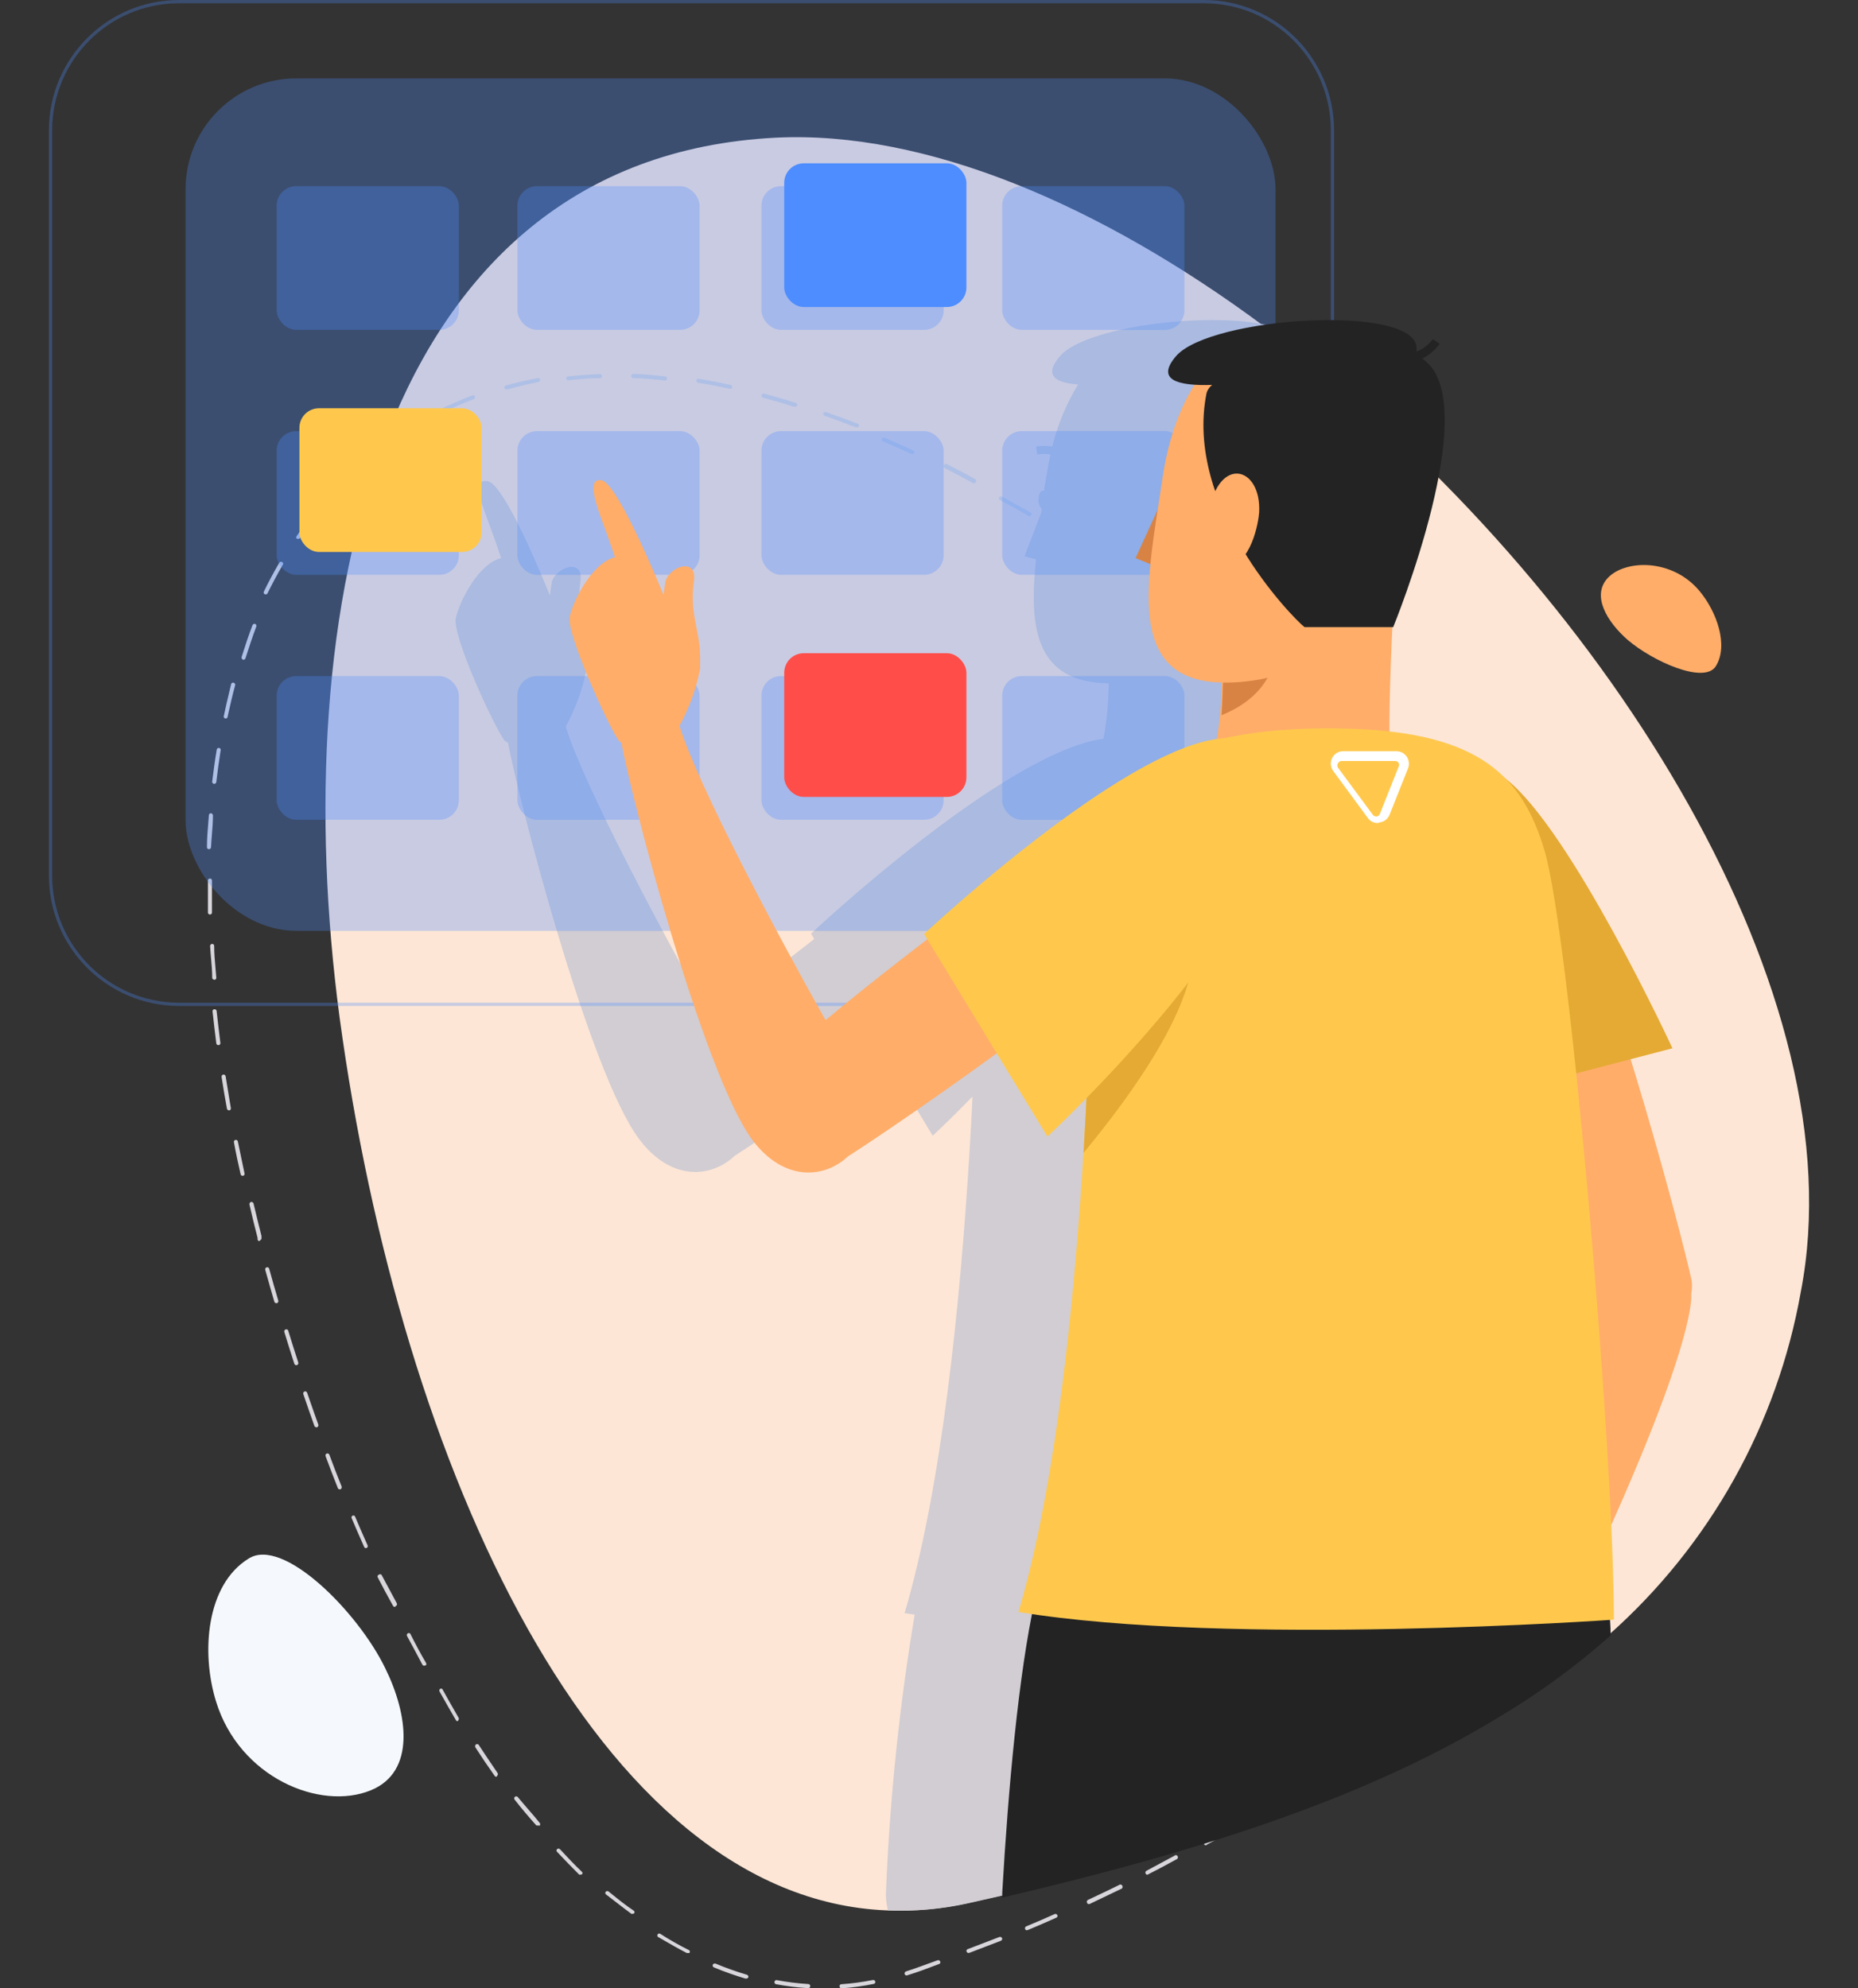 <svg width="570" height="610" viewBox="0 0 570 610" fill="none" xmlns="http://www.w3.org/2000/svg">
<rect x="0" y="0" width="570" height="610" fill="#333333" stroke="none"/>
<path d="M552.461 396.29C545.252 437.01 524.52 474.085 493.637 501.482C482.975 510.914 471.437 519.301 459.182 526.528C415.989 552.726 362.459 568.605 306.731 581.629L297.194 583.783C288.91 585.671 280.414 586.445 271.927 586.087C183.293 582.38 122.921 450.589 104.146 311.886C87.767 188.41 115.181 48.554 237.921 42.242C284.011 39.938 337.791 62.98 387.726 100.048C391.321 102.703 394.916 105.458 398.462 108.263L400.659 110.016C493.887 184.553 570.038 305.424 552.461 396.29Z" fill="#FDE6D6"/>
<path d="M118.194 511.821C125.114 525.823 127.653 543.562 113.764 549.243C98.233 555.621 73.442 545.356 66.274 521.986C61.644 507.037 63.237 486.209 76.23 478.186C86.833 471.31 109.931 494.68 118.194 511.821Z" fill="#F5F9FD"/>
<path d="M499.298 196.278C493.051 190.804 488.054 182.668 493.351 177.194C498.648 171.719 512.94 171.267 521.336 181.262C526.683 187.64 530.381 198.086 526.333 204.464C522.735 209.888 507.093 202.958 499.298 196.278Z" fill="#FFAD69"/>
<path fill-rule="evenodd" clip-rule="evenodd" d="M204.11 116.746C200.928 116.395 197.698 116.145 194.468 115.994C194.212 116.07 193.938 115.97 193.784 115.745C193.631 115.519 193.631 115.217 193.784 114.992C193.938 114.766 194.212 114.666 194.468 114.742C197.358 114.742 200.328 115.073 203.233 115.396C203.526 115.429 203.818 115.461 204.11 115.493C204.273 115.505 204.424 115.588 204.525 115.722C204.626 115.855 204.668 116.027 204.64 116.195C204.601 116.48 204.385 116.705 204.11 116.746ZM155.351 119.5C155.087 119.479 154.858 119.303 154.765 119.049C154.671 118.704 154.867 118.345 155.204 118.248C158.283 117.396 161.508 116.645 164.978 115.993C165.133 115.948 165.301 115.971 165.439 116.056C165.578 116.141 165.676 116.282 165.711 116.444C165.771 116.789 165.555 117.12 165.222 117.196C161.997 117.847 158.821 118.598 155.742 119.45L155.351 119.5ZM234.046 122.011C237.21 122.863 240.373 123.765 243.537 124.767H243.982C244.309 124.767 244.575 124.498 244.575 124.166C244.575 123.834 244.309 123.564 243.982 123.564C240.769 122.512 237.556 121.611 234.442 120.759C234.264 120.697 234.07 120.717 233.908 120.814C233.747 120.91 233.635 121.073 233.601 121.26C233.558 121.585 233.743 121.897 234.046 122.011ZM136.355 126.252C136.137 126.234 135.941 126.104 135.832 125.905C135.694 125.589 135.82 125.217 136.117 125.061C138.971 123.722 141.92 122.431 144.964 121.29C145.109 121.226 145.273 121.227 145.417 121.292C145.561 121.358 145.673 121.483 145.726 121.637C145.827 121.952 145.683 122.295 145.393 122.431C142.396 123.573 139.447 124.863 136.641 126.203L136.355 126.252ZM252.994 127.567C256.138 128.669 259.332 129.871 262.475 131.074L262.931 131.124C263.267 131.124 263.54 130.855 263.54 130.523C263.54 130.191 263.267 129.922 262.931 129.922C259.788 128.719 256.594 127.517 253.4 126.415C253.08 126.33 252.743 126.476 252.589 126.765C252.487 127.097 252.665 127.449 252.994 127.567ZM118.52 137.273C118.311 137.288 118.109 137.186 117.995 137.007C117.876 136.887 117.81 136.724 117.81 136.555C117.81 136.385 117.876 136.222 117.995 136.102C120.885 134.027 123.827 132.058 126.875 130.302C127.184 130.188 127.529 130.314 127.696 130.6C127.863 130.887 127.805 131.253 127.558 131.473C124.563 133.229 121.568 135.144 118.783 137.167C118.72 137.215 118.649 137.251 118.573 137.273H118.52ZM279.636 139.278H279.925H279.973C280.173 139.272 280.355 139.165 280.455 138.995C280.52 138.858 280.526 138.7 280.472 138.558C280.417 138.416 280.307 138.301 280.166 138.24C277.277 136.87 274.339 135.596 271.354 134.321C271.213 134.257 271.053 134.251 270.908 134.304C270.763 134.358 270.646 134.466 270.583 134.604C270.444 134.904 270.571 135.259 270.872 135.407C273.809 136.634 276.795 137.956 279.636 139.278ZM103.412 150.246C103.284 150.282 103.148 150.279 103.023 150.236C102.904 150.124 102.837 149.972 102.837 149.813C102.837 149.654 102.904 149.502 103.023 149.389C105.49 146.948 108.271 144.408 110.686 142.465C110.95 142.224 111.367 142.224 111.631 142.465C111.884 142.715 111.884 143.111 111.631 143.361C109.059 145.504 106.382 147.795 104.072 150.187C103.877 150.314 103.627 150.336 103.412 150.246ZM315.901 158.316H315.593C312.717 156.604 309.739 154.94 306.761 153.423C306.568 153.309 306.454 153.106 306.461 152.89C306.468 152.674 306.595 152.479 306.794 152.376C306.994 152.274 307.236 152.281 307.428 152.395C308.984 153.239 310.54 154.109 312.081 154.971L312.083 154.972L312.084 154.973C313.492 155.76 314.888 156.541 316.261 157.289C316.377 157.399 316.442 157.549 316.442 157.705C316.442 157.861 316.377 158.011 316.261 158.121C316.171 158.227 316.043 158.297 315.901 158.316ZM91.031 165.284H91.372C91.568 165.372 91.798 165.333 91.956 165.186C93.542 162.602 95.241 160.436 96.954 158.252L96.954 158.252L96.954 158.252L96.954 158.252L96.954 158.252L96.954 158.252L96.954 158.252L96.954 158.252L96.954 158.252L96.954 158.252L96.954 158.252L96.954 158.252L96.954 158.252C97.186 157.957 97.417 157.661 97.649 157.365C97.775 157.253 97.847 157.093 97.847 156.925C97.847 156.757 97.775 156.596 97.649 156.485C97.539 156.375 97.391 156.312 97.235 156.312C97.08 156.312 96.931 156.375 96.822 156.485C94.827 159.027 92.88 161.666 91.031 164.453C90.921 164.563 90.859 164.712 90.859 164.868C90.859 165.024 90.921 165.174 91.031 165.284ZM332.824 169.297C332.708 169.352 332.572 169.352 332.456 169.297L323.736 163.506C323.432 163.32 323.337 162.927 323.526 162.627C323.715 162.327 324.114 162.235 324.419 162.42C327.396 164.282 330.337 166.195 333.244 168.159C333.466 168.412 333.466 168.786 333.244 169.038C333.157 169.188 332.999 169.285 332.824 169.297ZM81.26 182.311C81.097 182.249 80.971 182.123 80.913 181.965C80.854 181.808 80.87 181.634 80.956 181.489C82.374 178.538 83.945 175.636 85.567 172.83C85.63 172.572 85.857 172.379 86.133 172.349C86.409 172.318 86.676 172.457 86.799 172.695C86.922 172.934 86.875 173.22 86.681 173.411C85.06 176.168 83.54 179.07 82.07 182.021C82.004 182.162 81.881 182.273 81.728 182.328C81.576 182.382 81.407 182.376 81.26 182.311ZM364.37 193.351C364.499 193.399 364.643 193.399 364.772 193.351C364.913 193.358 365.053 193.325 365.174 193.256C365.287 193.148 365.351 193.003 365.351 192.851C365.351 192.699 365.287 192.554 365.174 192.446C363.365 191.131 361.702 189.835 360.064 188.559L360.064 188.559C359.154 187.85 358.251 187.146 357.335 186.449C357.057 186.304 356.709 186.37 356.511 186.605C356.313 186.84 356.321 187.175 356.531 187.401C358.474 188.716 360.225 190.098 361.984 191.486L361.984 191.487L361.985 191.488L361.986 191.488C362.773 192.11 363.562 192.733 364.37 193.351ZM74.525 202.38C74.217 202.24 74.049 201.894 74.126 201.556C75.174 198.207 76.272 194.91 77.469 191.768C77.621 191.47 77.953 191.32 78.268 191.407C78.423 191.464 78.549 191.585 78.615 191.741C78.681 191.897 78.682 192.075 78.617 192.231C77.469 195.322 76.372 198.619 75.323 201.916C75.227 202.272 74.87 202.479 74.525 202.38ZM380.437 206.323C380.368 206.323 380.299 206.312 380.233 206.29C377.725 203.978 375.116 201.717 372.506 199.508C372.282 199.24 372.282 198.85 372.506 198.583C372.763 198.335 373.17 198.335 373.427 198.583L381.154 205.365C381.377 205.633 381.377 206.023 381.154 206.29C380.94 206.442 380.66 206.453 380.437 206.323ZM68.735 220.182C68.83 220.323 68.983 220.416 69.154 220.439C69.343 220.454 69.53 220.386 69.664 220.254C69.799 220.122 69.868 219.938 69.852 219.752C70.551 216.565 71.3 213.329 72.148 210.191C72.214 209.869 72.019 209.551 71.699 209.456C71.533 209.395 71.349 209.409 71.195 209.494C71.041 209.579 70.933 209.727 70.9 209.897C70.739 210.582 70.577 211.26 70.417 211.934L70.417 211.934C69.785 214.588 69.172 217.161 68.654 219.703C68.61 219.867 68.639 220.041 68.735 220.182ZM408.653 234.409C408.513 234.47 408.352 234.47 408.212 234.409C406.011 232.064 403.712 229.624 401.462 227.471C401.226 227.23 401.226 226.85 401.462 226.609C401.716 226.4 402.088 226.4 402.342 226.609C403.312 227.599 404.291 228.625 405.267 229.647L405.27 229.651L405.27 229.651L405.271 229.651L405.271 229.651L405.271 229.651L405.271 229.652C406.559 231.001 407.842 232.344 409.093 233.596C409.329 233.836 409.329 234.216 409.093 234.457C408.944 234.483 408.792 234.466 408.653 234.409ZM65.098 239.789C65.068 240.125 65.308 240.427 65.647 240.477C65.972 240.51 66.272 240.3 66.346 239.986C66.745 236.595 67.194 233.302 67.693 230.156C67.739 229.998 67.709 229.828 67.612 229.694C67.515 229.56 67.361 229.477 67.194 229.468C67.035 229.44 66.871 229.476 66.739 229.569C66.608 229.661 66.52 229.802 66.495 229.96C65.946 233.203 65.497 236.496 65.098 239.789ZM421.652 249.447C421.488 249.516 421.304 249.516 421.14 249.447L414.441 241.572C414.326 241.455 414.261 241.297 414.261 241.132C414.261 240.966 414.326 240.808 414.441 240.691C414.558 240.557 414.725 240.481 414.901 240.481C415.077 240.481 415.245 240.557 415.362 240.691C416.987 242.529 418.64 244.48 420.3 246.44L420.301 246.441L420.303 246.443C420.888 247.134 421.474 247.826 422.061 248.514C422.307 248.775 422.307 249.186 422.061 249.447C421.929 249.499 421.783 249.499 421.652 249.447ZM63.643 260.332C63.757 260.453 63.917 260.521 64.085 260.521C64.408 260.525 64.684 260.295 64.734 259.982C64.794 258.659 64.903 257.327 65.012 256.001C65.173 254.038 65.333 252.086 65.333 250.187C65.336 249.843 65.08 249.55 64.734 249.501C64.567 249.487 64.401 249.543 64.278 249.655C64.154 249.766 64.085 249.924 64.085 250.089C64.031 250.784 63.973 251.481 63.915 252.18L63.915 252.181C63.702 254.733 63.486 257.308 63.486 259.884C63.472 260.048 63.529 260.211 63.643 260.332ZM434.674 265.476C434.524 265.549 434.352 265.549 434.202 265.476C432.268 262.773 430.335 260.12 428.401 257.567C428.295 257.454 428.235 257.301 428.235 257.142C428.235 256.982 428.295 256.829 428.401 256.716C428.509 256.587 428.663 256.513 428.826 256.513C428.988 256.513 429.143 256.587 429.25 256.716C429.824 257.493 430.407 258.261 430.995 259.035L430.996 259.037C432.339 260.805 433.706 262.606 435.051 264.625C435.279 264.877 435.279 265.275 435.051 265.526L434.674 265.476ZM63.784 279.973C63.784 280.298 64.052 280.561 64.382 280.561H64.432C64.6 280.562 64.761 280.493 64.874 280.372C64.988 280.251 65.045 280.088 65.031 279.924V273.067V270.129C65.032 269.964 64.962 269.807 64.839 269.695C64.715 269.583 64.55 269.527 64.382 269.541C64.052 269.541 63.784 269.804 63.784 270.129V273.067V279.973ZM445.639 281.516C445.46 281.579 445.264 281.579 445.085 281.516C443.271 278.906 441.357 276.248 439.392 273.541C439.278 273.433 439.214 273.285 439.214 273.131C439.214 272.976 439.278 272.829 439.392 272.72C439.646 272.487 440.046 272.487 440.299 272.72C442.314 275.378 444.228 278.084 446.042 280.694C446.255 280.93 446.255 281.28 446.042 281.516C445.914 281.57 445.768 281.57 445.639 281.516ZM456.188 298.293C456.28 298.483 456.468 298.601 456.672 298.597L457.01 298.293C457.12 298.18 457.181 298.025 457.181 297.864C457.181 297.702 457.12 297.548 457.01 297.434C455.608 294.552 453.914 291.67 452.173 288.737C451.937 288.524 451.587 288.524 451.351 288.737C451.139 289 451.139 289.384 451.351 289.647C452.279 291.375 453.259 293.103 454.24 294.831L454.241 294.835C454.895 295.988 455.549 297.14 456.188 298.293ZM65.705 300.552C65.393 300.553 65.132 300.319 65.106 300.013C65.106 298.013 64.926 296.012 64.75 294.054C64.633 292.752 64.517 291.469 64.457 290.218C64.456 289.884 64.718 289.607 65.056 289.581C65.224 289.567 65.389 289.623 65.512 289.735C65.636 289.847 65.706 290.004 65.705 290.169C65.705 292.452 65.91 294.786 66.119 297.152C66.201 298.084 66.283 299.022 66.354 299.964C66.368 300.128 66.311 300.291 66.197 300.412C66.083 300.533 65.923 300.602 65.755 300.601L65.705 300.552ZM466.15 315.286C466.288 315.491 466.525 315.62 466.784 315.631V315.582C467.114 315.427 467.254 315.057 467.101 314.744C465.568 311.837 463.93 308.881 462.239 305.925C462.056 305.636 461.663 305.528 461.341 305.679C461.118 305.919 461.118 306.276 461.341 306.516C463.032 309.472 464.67 312.429 466.15 315.286ZM67.004 320.641C66.681 320.645 66.404 320.415 66.355 320.102C65.956 316.87 65.556 313.589 65.207 310.307C65.178 310.143 65.222 309.975 65.326 309.845C65.431 309.714 65.587 309.633 65.756 309.622C66.097 309.592 66.403 309.828 66.455 310.16C66.804 313.393 67.203 316.674 67.603 319.955C67.631 320.119 67.588 320.287 67.483 320.418C67.379 320.548 67.222 320.63 67.054 320.641H67.004ZM472.967 334.25C473.066 334.504 473.3 334.669 473.559 334.669L473.757 334.617C473.91 334.558 474.035 334.435 474.1 334.276C474.165 334.118 474.166 333.937 474.102 333.778C472.967 330.526 471.683 327.275 470.349 324.023C470.195 323.696 469.824 323.557 469.51 323.708C469.365 323.777 469.252 323.904 469.197 324.062C469.141 324.22 469.147 324.395 469.214 324.548C470.547 327.799 471.781 331.051 472.967 334.25ZM70.222 340.632C69.927 340.636 69.672 340.429 69.623 340.145C69.024 336.927 68.475 333.66 67.976 330.393C67.948 330.225 67.99 330.052 68.093 329.914C68.196 329.777 68.352 329.686 68.525 329.662C68.866 329.632 69.172 329.867 69.224 330.198C69.6 332.625 70.005 335.051 70.416 337.52L70.417 337.52L70.417 337.52L70.417 337.521C70.551 338.326 70.686 339.135 70.821 339.95C70.883 340.285 70.662 340.608 70.322 340.681L70.222 340.632ZM480.523 353.199C480.572 353.495 480.826 353.711 481.122 353.707L481.271 353.656C481.433 353.621 481.573 353.518 481.658 353.374C481.743 353.23 481.766 353.056 481.72 352.894C480.822 349.692 479.824 346.388 478.776 343.135C478.731 342.967 478.618 342.827 478.466 342.75C478.313 342.672 478.136 342.664 477.977 342.728C477.813 342.774 477.675 342.889 477.599 343.044C477.523 343.199 477.515 343.38 477.578 343.541C478.626 346.744 479.624 350.047 480.523 353.199ZM74.414 360.721C74.118 360.725 73.864 360.517 73.815 360.232C73.066 357.001 72.368 353.771 71.769 350.443C71.724 350.28 71.753 350.105 71.849 349.965C71.944 349.824 72.097 349.731 72.268 349.709C72.427 349.68 72.591 349.716 72.722 349.809C72.854 349.901 72.942 350.041 72.966 350.198C73.235 351.496 73.513 352.811 73.795 354.149L73.796 354.152C74.195 356.043 74.604 357.981 75.013 359.987C75.058 360.143 75.035 360.31 74.95 360.449C74.865 360.588 74.725 360.687 74.564 360.721H74.414ZM483.908 372.256C483.979 372.549 484.25 372.753 484.557 372.745L484.657 372.696C484.817 372.672 484.96 372.586 485.054 372.457C485.148 372.328 485.185 372.167 485.156 372.011C484.657 368.683 484.058 365.453 483.309 362.223C483.234 361.889 482.904 361.673 482.561 361.733C482.24 361.828 482.046 362.146 482.112 362.467C482.81 365.893 483.409 369.123 483.908 372.256ZM79.621 380.761C79.34 380.77 79.092 380.578 79.022 380.299V379.785C78.173 376.447 77.325 373.109 76.526 369.514C76.488 369.167 76.699 368.842 77.025 368.744C77.349 368.699 77.66 368.891 77.774 369.206L77.774 369.207L77.774 369.207C78.573 372.545 79.371 375.883 80.219 379.169V379.683C80.315 380.037 80.114 380.404 79.77 380.504L79.621 380.761ZM486.257 392.2C486.257 392.523 486.525 392.785 486.855 392.785L486.905 392.737C487.244 392.711 487.505 392.435 487.504 392.103C487.481 390.59 487.369 389.056 487.257 387.52C487.131 385.789 487.005 384.056 487.005 382.35C486.992 382.182 486.912 382.026 486.78 381.916C486.649 381.806 486.479 381.752 486.306 381.765C486.138 381.777 485.981 381.857 485.877 381.988C485.772 382.118 485.729 382.285 485.758 382.448C486.007 385.715 486.257 388.982 486.257 392.2ZM84.768 399.799C84.506 399.799 84.27 399.639 84.169 399.392C83.221 396.134 82.273 392.826 81.374 389.568C81.329 389.405 81.352 389.231 81.437 389.087C81.522 388.942 81.662 388.84 81.823 388.804C81.976 388.757 82.14 388.773 82.281 388.849C82.421 388.926 82.526 389.056 82.572 389.211C83.47 392.52 84.419 395.778 85.367 398.985C85.467 399.321 85.292 399.679 84.968 399.799H84.768ZM484.706 412.635C484.812 412.758 484.969 412.828 485.134 412.825L485.334 412.776C485.598 412.717 485.798 412.502 485.833 412.238C485.908 411.554 485.99 410.866 486.072 410.174C486.373 407.643 486.681 405.057 486.681 402.442C486.661 402.117 486.41 401.851 486.082 401.805C485.915 401.792 485.749 401.848 485.626 401.959C485.503 402.071 485.433 402.228 485.433 402.393C485.234 405.724 484.934 409.005 484.585 412.189C484.555 412.348 484.599 412.511 484.706 412.635ZM90.89 418.837C90.62 418.816 90.386 418.634 90.291 418.372L90.29 418.371L90.29 418.37C89.242 415.113 88.194 411.856 87.197 408.547C87.17 408.237 87.352 407.948 87.638 407.85C87.923 407.751 88.236 407.869 88.394 408.134C89.392 411.443 90.441 414.701 91.489 417.958C91.551 418.123 91.544 418.307 91.467 418.465C91.391 418.622 91.254 418.739 91.089 418.786L90.89 418.837ZM481.087 432.635C481.025 432.988 481.246 433.328 481.586 433.405L481.886 433.867C482.092 433.814 482.264 433.666 482.351 433.466C482.439 433.266 482.433 433.035 482.335 432.841C483.034 429.298 483.682 425.91 484.182 422.573C484.21 422.409 484.174 422.24 484.08 422.105C483.986 421.97 483.842 421.879 483.682 421.854C483.339 421.791 483.009 422.017 482.934 422.367C482.435 425.859 481.786 429.247 481.087 432.635ZM97.055 437.875C96.793 437.875 96.557 437.712 96.456 437.461C95.308 434.251 94.161 430.988 93.063 427.726C92.939 427.397 93.095 427.026 93.412 426.898C93.729 426.769 94.086 426.931 94.21 427.26C94.593 428.347 94.97 429.435 95.347 430.522C96.101 432.697 96.856 434.872 97.654 437.047C97.754 437.389 97.579 437.753 97.255 437.875H97.055ZM476.575 452.087C476.475 452.425 476.65 452.785 476.974 452.906H477.174C477.436 452.906 477.672 452.744 477.773 452.496C478.821 449.272 479.819 445.946 480.717 442.67C480.8 442.331 480.599 441.987 480.268 441.903C479.937 441.818 479.602 442.024 479.52 442.363C478.621 445.587 477.673 448.863 476.575 452.087ZM104.199 456.912C103.959 456.929 103.737 456.781 103.65 456.546C102.354 453.301 101.108 450.056 99.911 446.811C99.829 446.646 99.821 446.452 99.888 446.281C99.955 446.109 100.091 445.977 100.26 445.921C100.59 445.816 100.94 446 101.058 446.34C102.254 449.585 103.501 452.83 104.797 456.022C104.908 456.369 104.759 456.749 104.448 456.912H104.199ZM469.214 470.063C469.078 470.371 469.202 470.734 469.494 470.885C469.791 471.025 470.141 470.897 470.288 470.595C471.642 467.743 472.904 464.746 474.118 461.749C474.217 461.442 474.076 461.108 473.791 460.975C473.655 460.91 473.499 460.904 473.359 460.959C473.218 461.013 473.105 461.124 473.044 461.265C471.829 464.262 470.568 467.211 469.214 470.063ZM112.247 474.95C112.026 474.951 111.823 474.82 111.731 474.613C110.416 471.68 109.148 468.746 107.88 465.765C107.817 465.625 107.811 465.464 107.864 465.32C107.917 465.175 108.024 465.058 108.162 464.995C108.31 464.916 108.484 464.908 108.638 464.973C108.792 465.038 108.91 465.169 108.96 465.332C109.919 467.634 110.935 469.937 111.941 472.216L111.941 472.216L111.941 472.216L111.942 472.218L111.942 472.22C112.217 472.843 112.492 473.465 112.764 474.084C112.9 474.39 112.775 474.751 112.482 474.902L112.247 474.95ZM459.341 487.909H459.619L459.712 487.959C459.955 488.017 460.207 487.92 460.361 487.708C461.069 486.365 461.808 485 462.554 483.623L462.554 483.621L462.555 483.619C463.372 482.11 464.197 480.587 464.997 479.063C465.174 478.865 465.217 478.568 465.104 478.32C464.992 478.073 464.748 477.928 464.495 477.96C464.242 477.991 464.035 478.192 463.977 478.46C462.586 481.375 461.01 484.24 459.341 487.055C459.236 487.168 459.177 487.321 459.177 487.482C459.177 487.642 459.236 487.796 459.341 487.909ZM121.149 492.986C120.9 492.987 120.673 492.854 120.569 492.645C118.933 489.728 117.35 486.761 115.872 483.892C115.801 483.751 115.794 483.588 115.854 483.442C115.913 483.296 116.034 483.178 116.189 483.114C116.429 482.916 116.792 482.916 117.033 483.114L121.73 491.867C121.891 492.164 121.775 492.525 121.466 492.694L121.149 492.986ZM447.373 504.989H447.755H447.851C447.944 505.017 448.044 505.017 448.138 504.989C450.193 502.383 452.153 499.677 454.018 497.021C454.126 496.908 454.187 496.754 454.187 496.595C454.187 496.435 454.126 496.281 454.018 496.169C453.91 496.055 453.764 495.992 453.612 495.992C453.459 495.992 453.313 496.055 453.205 496.169C451.68 498.546 450.092 500.588 448.465 502.678C448.103 503.144 447.738 503.612 447.373 504.087C447.142 504.339 447.142 504.737 447.373 504.989ZM130.11 511.022C129.897 511.023 129.699 510.908 129.585 510.718L129.224 510.037C127.81 507.364 126.352 504.608 124.813 501.81C124.75 501.521 124.875 501.224 125.12 501.082C125.365 500.94 125.669 500.99 125.863 501.202C127.39 504.239 128.964 507.226 130.635 510.06C130.836 510.307 130.836 510.673 130.635 510.921L130.11 511.022ZM433.423 518.938C433.546 518.998 433.692 518.998 433.816 518.938C433.931 519.015 434.07 519.049 434.208 519.035C436.372 517.047 438.494 514.776 440.498 512.63L441.033 512.058C441.27 511.816 441.27 511.434 441.033 511.192C440.922 511.083 440.772 511.022 440.616 511.022C440.459 511.022 440.309 511.083 440.198 511.192C439.02 512.347 437.797 513.616 436.555 514.906L436.55 514.912L436.549 514.912L436.549 514.913L436.548 514.913C435.516 515.986 434.469 517.073 433.423 518.12C433.298 518.221 433.225 518.371 433.225 518.529C433.225 518.688 433.298 518.838 433.423 518.938ZM140.386 528.056C140.18 528.048 139.99 527.935 139.873 527.75C138.239 524.946 136.559 521.989 134.926 519.082C134.729 518.834 134.729 518.465 134.926 518.216C135.031 518.101 135.174 518.036 135.323 518.036C135.471 518.036 135.614 518.101 135.719 518.216C137.055 520.662 138.457 523.109 139.842 525.525L139.844 525.529L140.324 526.366L140.619 526.883C140.816 527.132 140.816 527.501 140.619 527.75L140.386 528.056ZM418.434 532.81C418.562 532.963 418.748 533.055 418.947 533.066L419.101 533.015C419.121 533 419.141 532.984 419.159 532.968C419.172 532.956 419.185 532.944 419.197 532.931C419.218 532.909 419.237 532.886 419.255 532.861L427.051 526.152C427.298 525.895 427.298 525.488 427.051 525.231C426.935 525.115 426.779 525.05 426.615 525.05C426.451 525.05 426.294 525.115 426.179 525.231C425.161 526.107 424.159 526.984 423.161 527.857L423.16 527.858L423.16 527.858L423.159 527.859C421.591 529.23 420.032 530.594 418.434 531.939C418.318 532.055 418.253 532.211 418.253 532.375C418.253 532.538 418.318 532.694 418.434 532.81ZM152.219 545.09C152.011 545.083 151.822 544.963 151.719 544.775C149.77 542.041 147.821 539.15 145.922 536.206C145.703 535.933 145.703 535.534 145.922 535.26C146.173 535.006 146.57 535.006 146.821 535.26C148.72 538.151 150.669 541.042 152.569 543.828C152.681 543.947 152.745 544.107 152.745 544.275C152.745 544.443 152.681 544.604 152.569 544.722C152.531 544.845 152.462 544.954 152.369 545.037L152.219 545.09ZM402.454 545.035C402.608 545.108 402.785 545.108 402.94 545.035L403.085 544.986C403.131 545.01 403.18 545.027 403.231 545.035C405.949 543.09 408.571 541.095 411.095 539.1C411.204 538.988 411.266 538.835 411.266 538.676C411.266 538.517 411.204 538.364 411.095 538.252C410.986 538.139 410.837 538.076 410.682 538.076C410.527 538.076 410.379 538.139 410.27 538.252C408.002 540.044 405.656 541.796 403.267 543.581L403.261 543.585L403.259 543.586L403.258 543.587L403.257 543.588L403.256 543.589L402.454 544.188C402.344 544.3 402.283 544.452 402.283 544.611C402.283 544.771 402.344 544.923 402.454 545.035ZM387.012 556.112C386.794 556.116 386.594 555.994 386.495 555.799C386.378 555.682 386.312 555.522 386.312 555.356C386.312 555.19 386.378 555.03 386.495 554.913C389.494 553.036 392.441 551.159 395.232 549.282C395.349 549.164 395.507 549.098 395.672 549.098C395.837 549.098 395.995 549.164 396.111 549.282C396.228 549.399 396.294 549.559 396.294 549.725C396.294 549.891 396.228 550.051 396.111 550.168C393.319 552.045 390.372 553.922 387.374 555.799L387.012 556.112ZM164.534 560.018C164.703 560.081 164.89 560.081 165.059 560.018L165.531 560.12C165.784 559.863 165.784 559.458 165.531 559.201C164.36 557.735 163.174 556.37 161.989 555.007L161.988 555.007L161.988 555.006L161.988 555.006L161.988 555.006L161.987 555.005L161.987 555.005L161.987 555.005L161.987 555.005L161.986 555.004L161.986 555.004L161.986 555.004L161.986 555.003L161.986 555.003L161.985 555.003L161.985 555.003L161.985 555.002L161.985 555.002L161.984 555.002L161.984 555.002L161.984 555.001L161.984 555.001L161.983 555.001L161.983 555L161.983 555L161.983 555L161.983 555L161.982 554.999L161.981 554.998C160.94 553.8 159.899 552.602 158.869 551.337C158.652 551.069 158.252 551.023 157.977 551.235C157.702 551.446 157.655 551.835 157.872 552.103C160.075 554.911 162.279 557.516 164.534 560.018ZM369.959 566.132C369.73 566.114 369.526 565.99 369.412 565.801C369.26 565.513 369.369 565.162 369.661 564.997C372.592 563.484 375.523 561.924 378.305 560.27C378.548 560.07 378.907 560.07 379.15 560.27C379.262 560.376 379.325 560.521 379.325 560.671C379.325 560.822 379.262 560.967 379.15 561.073L370.455 565.801L369.959 566.132ZM177.686 575.113C177.81 575.162 177.947 575.162 178.071 575.113V575.065C178.207 575.134 178.367 575.134 178.504 575.065C178.626 574.964 178.697 574.813 178.697 574.653C178.697 574.493 178.626 574.342 178.504 574.241C176.291 572.157 174.031 569.733 171.771 567.31L171.771 567.309C171.529 567.075 171.147 567.075 170.905 567.309C170.783 567.411 170.712 567.562 170.712 567.721C170.712 567.881 170.783 568.032 170.905 568.133C173.181 570.557 175.442 572.884 177.686 575.113ZM351.98 575.15C351.752 575.152 351.545 575.012 351.451 574.792C351.37 574.638 351.355 574.455 351.41 574.289C351.465 574.122 351.585 573.989 351.739 573.924L360.299 569.325C360.488 569.13 360.773 569.082 361.01 569.206C361.247 569.33 361.385 569.599 361.354 569.878C361.324 570.157 361.133 570.385 360.876 570.449C357.99 572.033 355.153 573.566 352.22 575.048L351.98 575.15ZM333.468 583.734C333.555 583.988 333.783 584.161 334.043 584.168L334.304 584.114L343.808 579.559C344.091 579.516 344.319 579.294 344.376 579.003C344.434 578.712 344.309 578.414 344.065 578.259C343.821 578.104 343.509 578.125 343.286 578.311C341.06 579.429 338.808 580.491 336.548 581.557L336.546 581.558L336.54 581.561C335.621 581.994 334.702 582.428 333.782 582.867C333.628 582.938 333.509 583.069 333.45 583.232C333.391 583.395 333.398 583.576 333.468 583.734ZM194.064 587.147C193.95 587.183 193.827 587.183 193.713 587.147C192.168 586.033 190.694 584.886 189.165 583.696L189.163 583.695C188.116 582.881 187.044 582.046 185.905 581.189C185.643 580.981 185.609 580.614 185.83 580.367C186.051 580.121 186.443 580.09 186.706 580.297L187.266 580.751C189.62 582.657 191.913 584.513 194.464 586.209C194.593 586.316 194.667 586.47 194.667 586.631C194.667 586.793 194.593 586.947 194.464 587.053C194.312 587.137 194.13 587.154 193.963 587.1L194.064 587.147ZM314.501 591.841C314.584 592.06 314.797 592.199 315.026 592.183L315.264 592.134C318.221 590.912 321.131 589.641 324.088 588.321C324.228 588.257 324.337 588.139 324.391 587.992C324.444 587.845 324.438 587.682 324.374 587.539C324.229 587.257 323.912 587.115 323.611 587.197C320.702 588.517 317.744 589.788 314.787 591.01C314.49 591.163 314.363 591.53 314.501 591.841ZM211.011 599.179H210.703C207.997 597.779 205.292 596.215 202.625 594.674L202.624 594.673L202.622 594.672L201.817 594.207C201.6 593.964 201.6 593.604 201.817 593.362C201.932 593.249 202.09 593.186 202.253 593.186C202.417 593.186 202.574 593.249 202.69 593.362C205.566 595.201 208.546 596.892 211.473 598.334C211.69 598.576 211.69 598.936 211.473 599.179C211.318 599.216 211.154 599.199 211.011 599.129V599.179ZM296.55 598.764C296.636 598.999 296.864 599.159 297.122 599.165L297.382 599.115L307.059 595.408C307.376 595.27 307.534 594.924 307.423 594.606C307.281 594.3 306.921 594.149 306.591 594.255L296.914 597.963C296.741 598.004 296.598 598.12 296.527 598.277C296.455 598.434 296.464 598.614 296.55 598.764ZM278.156 606.061C277.869 606.069 277.614 605.882 277.543 605.61C277.44 605.278 277.62 604.926 277.951 604.808C279.433 604.357 280.965 603.806 282.498 603.255L287.606 601.401C287.762 601.336 287.937 601.337 288.092 601.404C288.247 601.47 288.367 601.596 288.423 601.752C288.508 601.902 288.516 602.082 288.446 602.239C288.376 602.396 288.236 602.513 288.066 602.554L282.958 604.457C281.425 605.008 279.841 605.56 278.309 606.01L278.156 606.061ZM219.018 603.575C222.198 604.896 225.448 606.05 228.754 607.032V606.982C229.079 607.067 229.421 606.921 229.578 606.631C229.677 606.286 229.47 605.927 229.114 605.83C225.86 604.864 222.661 603.727 219.534 602.423C219.193 602.311 218.819 602.461 218.658 602.774C218.548 603.091 218.704 603.438 219.018 603.575ZM258.142 610C257.82 610 257.56 609.731 257.56 609.399C257.531 609.236 257.574 609.069 257.677 608.942C257.78 608.816 257.933 608.745 258.093 608.747C261.35 608.52 264.589 608.085 267.794 607.445C268.127 607.383 268.448 607.604 268.521 607.946C268.549 608.105 268.513 608.27 268.422 608.402C268.331 608.534 268.192 608.623 268.036 608.647C264.832 609.298 261.592 609.749 258.336 610H258.142ZM247.79 609.94C244.537 609.739 241.299 609.338 238.092 608.738C237.927 608.715 237.778 608.62 237.686 608.476C237.593 608.332 237.564 608.154 237.608 607.987C237.631 607.826 237.717 607.682 237.845 607.588C237.972 607.494 238.132 607.457 238.286 607.486C241.493 608.086 244.731 608.488 247.984 608.688C248.147 608.687 248.303 608.758 248.413 608.881C248.524 609.005 248.579 609.171 248.565 609.339C248.556 609.533 248.464 609.712 248.314 609.828C248.164 609.944 247.972 609.985 247.79 609.94ZM395.152 220.303C395.242 220.345 395.342 220.362 395.439 220.354C395.641 220.469 395.897 220.471 396.103 220.352C396.358 220.104 396.358 219.712 396.103 219.464C394.223 217.629 392.113 215.794 390.058 214.008C389.516 213.536 388.977 213.067 388.447 212.603C388.182 212.365 387.762 212.365 387.497 212.603C387.378 212.714 387.311 212.865 387.311 213.023C387.311 213.18 387.378 213.331 387.497 213.442C389.065 214.909 390.772 216.418 392.495 217.942C393.382 218.726 394.273 219.515 395.152 220.303ZM348.476 181.363H348.818C348.961 181.363 349.1 181.31 349.208 181.212C349.319 181.099 349.381 180.946 349.381 180.785C349.381 180.625 349.319 180.472 349.208 180.359C346.571 178.352 343.934 176.344 341.247 174.387C340.973 174.286 340.666 174.39 340.504 174.639C340.342 174.889 340.367 175.22 340.564 175.441C343.201 177.348 345.887 179.355 348.476 181.363ZM298.949 148.296H298.651C295.732 146.69 292.797 145.133 289.845 143.627C289.668 143.536 289.543 143.369 289.504 143.173C289.465 142.978 289.518 142.775 289.646 142.623C289.719 142.471 289.853 142.357 290.014 142.309C290.175 142.261 290.348 142.284 290.491 142.372C293.377 143.828 296.362 145.434 299.298 147.041C299.41 147.154 299.473 147.308 299.473 147.468C299.473 147.628 299.41 147.782 299.298 147.895C299.268 148.069 299.157 148.219 298.999 148.296H298.949ZM214.132 117.434C217.459 117.935 220.688 118.586 223.917 119.287C224.226 119.35 224.529 119.151 224.602 118.837C224.662 118.492 224.446 118.16 224.112 118.085C220.737 117.334 217.458 116.732 214.327 116.181C214.171 116.152 214.01 116.189 213.881 116.284C213.752 116.378 213.666 116.522 213.642 116.682C213.582 117.027 213.798 117.359 214.132 117.434ZM173.891 116.54C174.003 116.644 174.154 116.696 174.305 116.682H174.256C177.502 116.331 180.798 116.031 184.093 116.031C184.259 116.031 184.417 115.961 184.529 115.837C184.641 115.714 184.697 115.547 184.684 115.38C184.66 115.058 184.409 114.802 184.093 114.778C180.749 114.879 177.453 115.129 174.256 115.48C174.094 115.477 173.939 115.549 173.834 115.675C173.729 115.801 173.686 115.968 173.715 116.131C173.714 116.286 173.778 116.435 173.891 116.54Z" fill="#D8D5DB"/>
<path d="M483.765 396.507C483.765 397.108 483.765 397.609 483.765 398.161C482.519 412.146 470.556 441.972 458.843 468.339C459.242 477.863 459.541 486.384 459.591 493.402C459.591 494.705 459.591 495.908 459.591 497.112H458.146C458.494 503.327 458.943 514.105 459.292 526.486C416.178 552.702 362.746 568.593 307.122 581.626L297.602 583.781C289.334 585.67 280.852 586.445 272.381 586.087C271.872 583.989 271.687 581.825 271.833 579.671C273.011 551.41 275.941 523.251 280.605 495.357L277.515 494.906C288.829 456.509 294.511 401.118 297.452 353.046C297.801 347.382 298.1 341.868 298.349 336.404C291.122 343.823 286.138 348.435 286.138 348.435L270.836 323.121C251.946 336.855 234.102 348.986 225.379 354.6C218.152 361.418 205.841 362.42 196.171 349.588C180.521 328.986 158.44 242.516 155.849 227.829C155.47 227.685 155.117 227.482 154.802 227.228C151.213 222.215 138.653 194.896 139.849 189.582C141.045 184.269 146.927 172.79 153.755 171.236C152.958 168.78 152.061 166.223 150.765 162.664C147.874 154.744 144.435 146.724 149.618 147.626C154.802 148.528 166.664 177.702 168.708 182.715C169.007 180.359 169.306 178.454 169.306 178.454C170.901 173.742 179.275 171.236 178.029 178.454C176.583 188.479 180.072 193.492 179.923 201.763C179.923 202.214 179.923 202.716 179.923 203.417C179.943 203.718 179.943 204.019 179.923 204.32C179.949 204.536 179.949 204.755 179.923 204.971C179.923 204.971 179.923 205.222 179.923 205.322C178.709 211.482 176.557 217.417 173.543 222.917C178.976 240.762 203.897 287.43 218.401 313.145C227.273 305.727 238.339 296.904 249.802 288.082L248.806 286.428C248.806 286.428 307.919 230.837 338.523 226.626C338.971 224.471 339.27 222.115 339.569 219.658C339.868 217.202 340.068 213.042 340.167 209.633C317.688 209.382 315.595 192.74 317.838 171.587L314.299 170.684L319.533 157.05V156.047C318.958 155.375 318.624 154.527 318.586 153.641C318.586 151.987 319.034 150.583 319.931 150.533C320.059 150.483 320.202 150.483 320.33 150.533C320.33 149.33 320.729 148.127 320.878 146.924C321.277 144.267 321.775 141.911 322.274 139.455C320.941 139.192 319.57 139.192 318.237 139.455L317.838 136.999C319.486 136.704 321.174 136.704 322.822 136.999C324.476 130.278 327.149 123.854 330.747 117.951C323.57 117.449 320.18 115.094 325.165 109.279C332.89 100.256 369.475 95.745 387.917 99.554C394.396 100.908 398.633 103.264 398.683 106.772C398.683 107.173 398.683 107.424 398.683 107.775C400.569 106.972 402.193 105.652 403.368 103.965L405.462 105.369C404.259 107.08 402.692 108.502 400.876 109.529L400.128 109.93C419.866 122.863 391.954 192.139 391.855 192.139C391.306 204.019 390.957 215.749 391.007 224.02C408.751 226.075 419.966 231.288 427.392 239.459C447.33 255.549 477.933 321.567 477.933 321.567L465.423 324.875C474.344 353.648 481.921 382.521 484.114 392.196C484.179 393.642 484.062 395.09 483.765 396.507Z" fill="#D1CDD3"/>
<rect opacity="0.3" x="391.303" y="285.571" width="334.381" height="261.523" rx="34" transform="rotate(180 391.303 285.571)" fill="#4D8DFF"/>
<path opacity="0.3" fill-rule="evenodd" clip-rule="evenodd" d="M54.967 308.617H369.303C379.929 308.617 390.117 304.379 397.617 296.84C405.116 289.301 409.309 279.081 409.27 268.439V40.028C409.27 17.921 391.376 0 369.303 0H54.967C32.894 0 15 17.921 15 40.028V268.589C15 290.696 32.894 308.617 54.967 308.617ZM15.998 39.974C16.026 18.462 33.42 1.03 54.886 1.002H369.384C390.85 1.03 408.244 18.462 408.272 39.974V268.644C408.244 290.156 390.85 307.588 369.384 307.615H54.886C33.42 307.588 16.026 290.156 15.998 268.644V39.974Z" fill="#4D8DFF"/>
<g opacity="0.3">
<rect x="140.767" y="101.202" width="55.897" height="44.088" rx="6" transform="rotate(180 140.767 101.202)" fill="#4D8DFF"/>
<rect x="214.63" y="101.202" width="55.897" height="44.088" rx="6" transform="rotate(180 214.63 101.202)" fill="#4D8DFF"/>
<rect x="289.492" y="101.202" width="55.897" height="44.088" rx="6" transform="rotate(180 289.492 101.202)" fill="#4D8DFF"/>
<rect x="363.355" y="101.202" width="55.897" height="44.088" rx="6" transform="rotate(180 363.355 101.202)" fill="#4D8DFF"/>
</g>
<g opacity="0.3">
<rect x="140.767" y="176.353" width="55.897" height="44.088" rx="6" transform="rotate(180 140.767 176.353)" fill="#4D8DFF"/>
<rect x="214.63" y="176.353" width="55.897" height="44.088" rx="6" transform="rotate(180 214.63 176.353)" fill="#4D8DFF"/>
<rect x="289.492" y="176.353" width="55.897" height="44.088" rx="6" transform="rotate(180 289.492 176.353)" fill="#4D8DFF"/>
<rect x="363.355" y="176.353" width="55.897" height="44.088" rx="6" transform="rotate(180 363.355 176.353)" fill="#4D8DFF"/>
</g>
<g opacity="0.3">
<rect x="140.767" y="251.503" width="55.897" height="44.088" rx="6" transform="rotate(180 140.767 251.503)" fill="#4D8DFF"/>
<rect x="214.63" y="251.503" width="55.897" height="44.088" rx="6" transform="rotate(180 214.63 251.503)" fill="#4D8DFF"/>
<rect x="289.492" y="251.503" width="55.897" height="44.088" rx="6" transform="rotate(180 289.492 251.503)" fill="#4D8DFF"/>
<rect x="363.355" y="251.503" width="55.897" height="44.088" rx="6" transform="rotate(180 363.355 251.503)" fill="#4D8DFF"/>
</g>
<rect x="296.479" y="94.189" width="55.897" height="44.088" rx="6" transform="rotate(180 296.479 94.189)" fill="#4D8DFF"/>
<rect x="296.479" y="244.489" width="55.897" height="44.088" rx="6" transform="rotate(180 296.479 244.489)" fill="#FF4E4A"/>
<rect x="147.754" y="169.339" width="55.897" height="44.088" rx="6" transform="rotate(180 147.754 169.339)" fill="#FFC84D"/>
<path d="M430.231 149.299C428.523 160.263 425.208 219.714 426.564 233.294C427.921 246.875 361.27 250.999 370.16 235.859C379.05 220.72 372.722 170.474 372.722 170.474L430.231 149.299Z" fill="#FFAD69"/>
<path d="M426.238 150.301L373.336 169.617C375.317 186.147 375.788 202.823 374.743 219.439C396.547 210.458 391.724 192.195 391.724 182.361C391.724 173.43 426.289 152.006 426.238 150.301Z" fill="#D88344"/>
<path d="M356.567 153.307L348.383 171.208L358.364 175.351L356.567 153.307Z" fill="#D88344"/>
<path d="M356.599 146.908C351.597 180.696 343.394 214.383 384.21 208.811C425.026 203.238 431.328 150.824 431.228 140.883C430.578 88.067 366.203 80.536 356.599 146.908Z" fill="#FFAD69"/>
<path d="M436.321 110.043C438.429 108.948 440.261 107.382 441.675 105.466L439.573 104.057C438.296 105.779 436.562 107.104 434.569 107.88C434.596 107.528 434.596 107.175 434.569 106.824C434.569 93.142 371.219 97.066 360.76 109.288C354.556 116.532 361.161 118.443 371.869 118.091C371.074 118.706 370.481 119.547 370.168 120.505C363.112 155.263 396.439 189.467 400.192 192.385H427.413C427.413 192.385 455.936 122.819 436.321 110.043Z" fill="#232323"/>
<path d="M518.951 392.752C515.378 376.647 496.766 306.96 481.975 273.547L444.205 281.674C444.205 281.674 468.574 364.054 481.528 394.809C478.501 411.365 463.214 488.376 453.784 509.899C449.615 519.933 465.398 523.797 469.22 518.98C473.041 514.164 516.42 426.065 518.852 398.571C518.852 397.969 518.852 397.468 518.852 396.916C519.1 395.541 519.133 394.136 518.951 392.752Z" fill="#FFAD69"/>
<path d="M462.109 239.064C482.116 254.78 513.078 321.607 513.078 321.607L447.554 338.677C447.554 338.677 409.439 197.693 462.109 239.064Z" fill="#E5AA33"/>
<path d="M494.113 501.739C483.467 511.203 471.947 519.619 459.711 526.872C416.584 553.161 363.137 569.095 307.496 582.164C307.446 581.512 307.446 580.856 307.496 580.204C309.291 549.089 312.482 513.551 317.467 490.982L460.11 493.847L493.814 494.551C493.814 496.26 494.113 498.673 494.113 501.739Z" fill="#232323"/>
<path d="M414.556 223.57C453.808 224.87 467.109 238.124 473.86 261.081C481.56 287.088 495.111 444.382 495.111 496.897C495.111 496.897 377.553 505.249 312.449 494.546C332.851 425.577 335.051 301.592 335.501 264.481C335.801 236.924 364.753 221.919 414.556 223.57Z" fill="#FFC84D"/>
<path fill-rule="evenodd" clip-rule="evenodd" d="M419.648 250.981C420.356 251.947 421.478 252.513 422.668 252.505L423.272 252.302C424.623 252.129 425.777 251.237 426.293 249.965L432.031 235.54C432.414 234.381 432.23 233.107 431.536 232.106C430.841 231.105 429.718 230.495 428.507 230.461H412.047C410.617 230.461 409.31 231.276 408.67 232.567C408.031 233.857 408.169 235.402 409.027 236.556L419.648 250.981ZM410.46 234.181C410.676 233.735 411.127 233.456 411.617 233.467H428.007C428.43 233.462 428.826 233.673 429.063 234.028C429.29 234.403 429.29 234.876 429.063 235.251L423.331 249.677C423.179 250.123 422.788 250.44 422.326 250.493C421.878 250.545 421.437 250.351 421.169 249.983L410.46 235.506C410.204 235.103 410.204 234.584 410.46 234.181Z" fill="white"/>
<path d="M335.353 273.796C335.054 292.051 334.356 321.169 332.412 353.707C349.011 333.591 365.312 309.804 366.259 291.951C367.605 267.409 353.797 265.9 335.353 273.796Z" fill="#E5AA33"/>
<path d="M357.366 281.924L337.452 248.564C337.452 248.564 282.689 288.345 253.266 312.975C238.729 287.191 213.886 240.488 208.46 222.679C211.461 217.194 213.594 211.27 214.782 205.122C214.812 205.006 214.812 204.886 214.782 204.77C214.782 204.77 214.782 204.319 214.782 204.118C214.804 203.818 214.804 203.516 214.782 203.215C214.782 202.513 214.782 201.961 214.782 201.51C214.782 193.433 211.447 188.467 212.891 178.233C213.886 171.06 205.771 173.518 204.178 178.233L203.531 182.447C201.49 177.431 189.193 147.984 184.513 147.332C179.834 146.68 182.771 154.606 185.658 162.381C186.903 165.843 187.849 168.552 188.645 170.96C181.775 172.565 175.701 184.404 174.755 189.37C173.81 194.336 186.256 222.027 189.691 227.044C189.957 227.379 190.277 227.667 190.637 227.896C193.176 242.645 215.529 329.128 230.863 349.796C240.521 362.588 252.868 361.585 260.087 354.813C277.81 343.425 332.275 305.702 357.366 281.924Z" fill="#FFAD69"/>
<path d="M391.213 248.803C389.217 285.593 321.336 348.697 321.336 348.697L283.503 286.546C283.503 286.546 394.907 181.89 391.213 248.803Z" fill="#FFC84D"/>
<path d="M370.82 157.243C369.279 166.132 367.019 174.971 375.495 174.314C383.972 173.658 386.13 159.819 386.284 157.192C387.003 143.05 373.851 139.666 370.82 157.243Z" fill="#FFAD69"/>
</svg>
